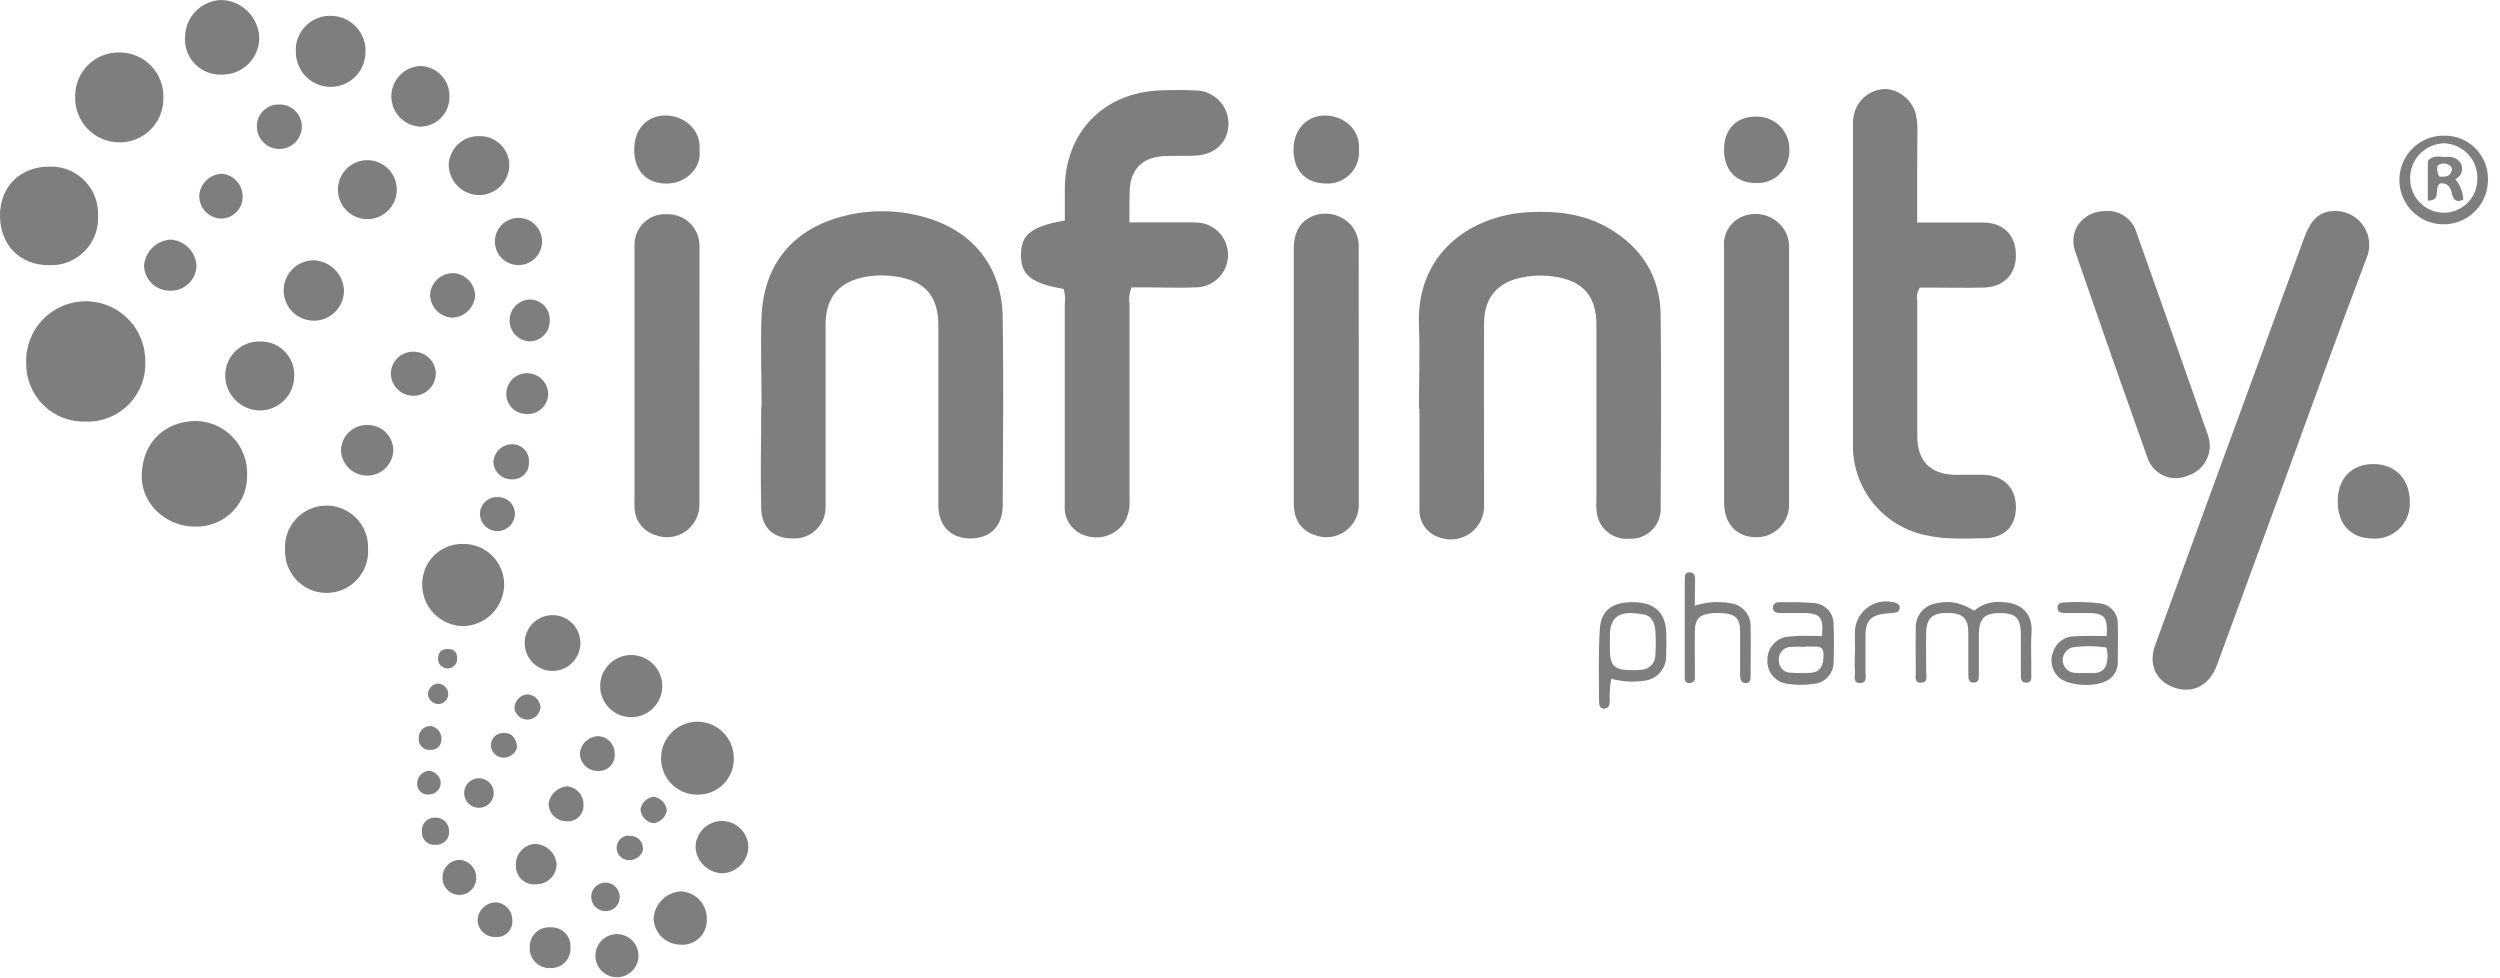 <svg width="207" height="81" viewBox="0 0 207 81" fill="none" xmlns="http://www.w3.org/2000/svg">
<path d="M117.491 33.838C117.491 31.544 117.574 29.25 117.491 26.983C117.225 20.885 121.877 17.848 126.465 17.577C128.812 17.435 131.099 17.678 133.189 18.89C135.939 20.491 137.461 22.895 137.502 26.084C137.566 31.379 137.534 36.678 137.502 41.973C137.526 42.319 137.476 42.667 137.356 42.993C137.236 43.319 137.049 43.615 136.807 43.864C136.565 44.113 136.273 44.307 135.95 44.435C135.628 44.563 135.282 44.621 134.936 44.606C134.592 44.641 134.244 44.603 133.916 44.497C133.587 44.39 133.284 44.216 133.026 43.986C132.767 43.757 132.559 43.476 132.415 43.162C132.27 42.847 132.192 42.507 132.185 42.161C132.153 41.835 132.185 41.505 132.185 41.179C132.185 36.43 132.185 31.677 132.185 26.924C132.185 24.506 131.072 23.253 128.684 22.9C127.822 22.773 126.945 22.793 126.09 22.959C124.036 23.331 122.904 24.62 122.881 26.708C122.858 31.461 122.881 36.215 122.881 40.963C122.881 41.294 122.881 41.62 122.881 41.945C122.876 42.393 122.762 42.833 122.549 43.227C122.336 43.62 122.03 43.956 121.658 44.205C121.286 44.453 120.859 44.607 120.414 44.653C119.969 44.699 119.52 44.636 119.105 44.469C118.619 44.305 118.201 43.984 117.917 43.558C117.633 43.131 117.497 42.622 117.532 42.11C117.532 39.358 117.532 36.605 117.532 33.852L117.491 33.838Z" fill="#7F7D7D"/>
<path d="M63.059 33.742C63.059 31.204 62.958 28.663 63.059 26.13C63.274 21.789 65.713 18.922 69.934 17.871C72.054 17.345 74.273 17.365 76.383 17.931C80.508 19.023 82.96 22.037 83.024 26.272C83.102 31.457 83.056 36.646 83.024 41.831C83.024 43.574 81.984 44.584 80.352 44.584C78.72 44.584 77.698 43.542 77.694 41.831C77.694 36.862 77.694 31.893 77.694 26.924C77.694 24.519 76.58 23.253 74.192 22.895C73.404 22.771 72.601 22.771 71.813 22.895C69.522 23.262 68.362 24.565 68.357 26.887C68.357 31.562 68.357 36.242 68.357 40.922C68.357 41.248 68.357 41.578 68.357 41.904C68.372 42.258 68.314 42.612 68.185 42.942C68.057 43.273 67.862 43.573 67.613 43.825C67.363 44.077 67.064 44.274 66.735 44.404C66.406 44.535 66.053 44.596 65.699 44.584C64.095 44.611 63.068 43.748 63.027 42.097C62.958 39.303 63.027 36.508 63.027 33.714L63.059 33.742Z" fill="#7F7D7D"/>
<path d="M93.52 18.417H98.181C98.579 18.398 98.977 18.408 99.373 18.445C100.04 18.539 100.647 18.881 101.074 19.403C101.501 19.924 101.716 20.588 101.678 21.261C101.639 21.934 101.349 22.568 100.865 23.037C100.382 23.507 99.739 23.777 99.066 23.794C97.654 23.854 96.238 23.794 94.826 23.794H93.69C93.505 24.228 93.448 24.706 93.525 25.171C93.525 30.573 93.525 35.974 93.525 41.376C93.581 42.067 93.412 42.758 93.043 43.345C92.699 43.815 92.217 44.166 91.665 44.351C91.112 44.536 90.516 44.545 89.959 44.377C89.41 44.231 88.93 43.898 88.601 43.434C88.273 42.971 88.118 42.406 88.162 41.84C88.162 36.294 88.162 30.747 88.162 25.198C88.225 24.771 88.192 24.336 88.066 23.923C85.385 23.464 84.528 22.767 84.537 21.101C84.546 19.436 85.353 18.756 88.167 18.256C88.167 17.389 88.167 16.49 88.167 15.595C88.203 10.947 91.375 7.676 96.032 7.488C97.008 7.447 97.984 7.437 98.965 7.488C99.68 7.488 100.366 7.766 100.88 8.263C101.393 8.761 101.693 9.439 101.715 10.154C101.756 11.659 100.693 12.778 99.075 12.879C98.159 12.934 97.242 12.879 96.357 12.925C94.556 13.026 93.575 14.054 93.538 15.829C93.506 16.655 93.52 17.476 93.52 18.417Z" fill="#7F7D7D"/>
<path d="M158.742 18.426C160.699 18.426 162.468 18.426 164.242 18.426C165.924 18.449 166.937 19.514 166.914 21.179C166.914 22.748 165.882 23.767 164.219 23.813C162.807 23.849 161.395 23.813 159.979 23.813H158.966C158.857 23.975 158.782 24.157 158.745 24.348C158.708 24.54 158.71 24.737 158.751 24.928C158.751 28.663 158.751 32.397 158.751 36.132C158.751 38.165 159.846 39.275 161.881 39.316C162.679 39.316 163.476 39.316 164.269 39.316C165.915 39.38 166.923 40.417 166.918 41.996C166.914 43.574 165.97 44.542 164.324 44.565C162.679 44.588 161.07 44.689 159.461 44.313C157.74 43.964 156.194 43.024 155.091 41.655C153.989 40.286 153.4 38.574 153.425 36.816C153.425 28.006 153.425 19.197 153.425 10.388C153.405 9.99 153.459 9.591 153.585 9.213C153.771 8.656 154.133 8.175 154.617 7.844C155.102 7.512 155.681 7.349 156.267 7.378C156.826 7.45 157.35 7.688 157.773 8.062C158.195 8.436 158.496 8.928 158.636 9.475C158.744 10.007 158.785 10.551 158.76 11.094C158.737 13.512 158.742 15.898 158.742 18.426Z" fill="#7F7D7D"/>
<path d="M193.433 17.472C193.893 17.482 194.343 17.605 194.744 17.83C195.145 18.055 195.484 18.376 195.732 18.764C195.98 19.151 196.129 19.594 196.165 20.053C196.201 20.512 196.124 20.973 195.94 21.395C193.47 27.882 191.132 34.421 188.744 40.945C187.012 45.662 185.281 50.381 183.551 55.104C182.901 56.866 181.361 57.55 179.747 56.82C178.436 56.224 177.914 54.934 178.432 53.462C179.807 49.685 181.182 45.923 182.557 42.152C185.307 34.645 188.057 27.141 190.807 19.637C191.398 18.064 192.145 17.449 193.433 17.472Z" fill="#7F7D7D"/>
<path d="M57.912 31.136C57.912 34.655 57.912 38.169 57.912 41.688C57.929 42.135 57.834 42.579 57.637 42.98C57.44 43.38 57.146 43.726 56.783 43.985C56.419 44.244 55.996 44.408 55.554 44.463C55.111 44.518 54.661 44.462 54.245 44.299C53.775 44.152 53.36 43.865 53.055 43.477C52.751 43.088 52.571 42.617 52.54 42.124C52.519 41.799 52.519 41.472 52.54 41.147V21.041C52.54 20.785 52.54 20.532 52.54 20.28C52.536 19.934 52.603 19.591 52.737 19.272C52.871 18.953 53.069 18.665 53.32 18.426C53.57 18.188 53.867 18.003 54.192 17.885C54.517 17.767 54.863 17.716 55.208 17.738C55.562 17.724 55.915 17.783 56.245 17.91C56.576 18.038 56.877 18.231 57.131 18.479C57.384 18.726 57.584 19.023 57.72 19.351C57.855 19.679 57.922 20.031 57.916 20.385C57.93 23.973 57.912 27.561 57.912 31.136Z" fill="#7F7D7D"/>
<path d="M112.509 31.136C112.509 34.65 112.509 38.169 112.509 41.688C112.527 42.135 112.434 42.58 112.237 42.981C112.041 43.383 111.747 43.729 111.382 43.988C111.018 44.247 110.595 44.41 110.151 44.464C109.708 44.517 109.258 44.459 108.842 44.294C108.406 44.161 108.017 43.905 107.722 43.557C107.427 43.209 107.239 42.783 107.179 42.331C107.137 42.081 107.119 41.827 107.124 41.574C107.124 34.581 107.124 27.587 107.124 20.592C107.124 19.147 107.715 18.234 108.829 17.839C109.363 17.66 109.939 17.642 110.484 17.789C111.029 17.936 111.518 18.241 111.89 18.665C112.328 19.204 112.546 19.889 112.5 20.583C112.5 24.125 112.509 27.639 112.509 31.136Z" fill="#7F7D7D"/>
<path d="M142.75 31.053C142.75 27.502 142.75 23.95 142.75 20.399C142.709 19.851 142.852 19.305 143.156 18.847C143.46 18.389 143.907 18.046 144.428 17.871C144.962 17.686 145.539 17.666 146.085 17.811C146.632 17.956 147.122 18.262 147.494 18.688C147.929 19.184 148.158 19.827 148.136 20.486C148.136 27.552 148.136 34.618 148.136 41.688C148.149 42.061 148.086 42.433 147.948 42.78C147.811 43.127 147.604 43.442 147.339 43.705C147.074 43.967 146.757 44.172 146.409 44.306C146.061 44.44 145.689 44.5 145.317 44.483C143.745 44.432 142.755 43.335 142.755 41.601C142.746 38.087 142.75 34.572 142.75 31.053Z" fill="#7F7D7D"/>
<path d="M174.339 17.472C174.888 17.431 175.434 17.575 175.892 17.88C176.35 18.184 176.694 18.634 176.869 19.156C178.867 24.787 180.853 30.421 182.827 36.059C182.941 36.385 182.988 36.731 182.966 37.076C182.944 37.421 182.853 37.758 182.699 38.067C182.545 38.376 182.33 38.651 182.068 38.876C181.806 39.101 181.502 39.271 181.173 39.376C180.856 39.519 180.512 39.593 180.165 39.594C179.818 39.595 179.474 39.523 179.156 39.383C178.838 39.242 178.554 39.036 178.321 38.778C178.088 38.52 177.912 38.215 177.804 37.885C175.787 32.226 173.801 26.556 171.845 20.876C171.204 19.101 172.455 17.486 174.339 17.472Z" fill="#7F7D7D"/>
<path d="M7.105 34.907C6.46 34.93 5.816 34.821 5.214 34.588C4.611 34.354 4.063 34.001 3.601 33.548C3.139 33.096 2.774 32.555 2.528 31.957C2.282 31.359 2.16 30.718 2.169 30.071C2.143 29.411 2.251 28.753 2.484 28.135C2.717 27.517 3.072 26.953 3.528 26.475C3.983 25.997 4.529 25.615 5.134 25.352C5.74 25.09 6.391 24.951 7.051 24.945C7.711 24.939 8.365 25.065 8.975 25.317C9.585 25.568 10.138 25.94 10.602 26.409C11.066 26.878 11.431 27.436 11.676 28.049C11.921 28.663 12.041 29.319 12.028 29.979C12.049 30.632 11.936 31.282 11.696 31.89C11.456 32.497 11.094 33.049 10.633 33.51C10.171 33.972 9.62 34.334 9.013 34.575C8.407 34.815 7.757 34.928 7.105 34.907Z" fill="#7F7D7D"/>
<path d="M20.461 39.316C20.474 39.887 20.371 40.455 20.158 40.984C19.944 41.513 19.625 41.993 19.219 42.395C18.814 42.796 18.33 43.11 17.799 43.318C17.268 43.525 16.7 43.622 16.13 43.602C13.714 43.602 11.656 41.679 11.734 39.307C11.826 36.554 13.664 34.934 16.121 34.856C16.701 34.853 17.277 34.967 17.812 35.191C18.348 35.416 18.833 35.746 19.238 36.162C19.643 36.579 19.96 37.073 20.171 37.615C20.381 38.157 20.48 38.735 20.461 39.316Z" fill="#7F7D7D"/>
<path d="M8.118 17.866C8.146 18.405 8.061 18.944 7.87 19.449C7.678 19.953 7.385 20.412 7.007 20.797C6.629 21.182 6.175 21.484 5.674 21.684C5.174 21.884 4.637 21.978 4.098 21.959C1.605 21.959 0.042 20.271 0.001 17.922C-0.04 15.678 1.454 13.792 4.126 13.792C4.66 13.779 5.192 13.876 5.687 14.077C6.183 14.278 6.631 14.579 7.006 14.961C7.38 15.344 7.672 15.799 7.863 16.298C8.055 16.798 8.141 17.332 8.118 17.866Z" fill="#7F7D7D"/>
<path d="M13.526 8.089C13.538 8.578 13.45 9.064 13.268 9.518C13.086 9.973 12.814 10.385 12.468 10.731C12.122 11.076 11.71 11.348 11.256 11.53C10.802 11.711 10.316 11.799 9.828 11.787C9.339 11.779 8.857 11.673 8.41 11.476C7.962 11.278 7.559 10.993 7.223 10.638C6.888 10.282 6.627 9.863 6.455 9.405C6.284 8.946 6.205 8.459 6.225 7.97C6.22 7.488 6.312 7.011 6.495 6.566C6.678 6.121 6.949 5.717 7.291 5.379C7.633 5.041 8.039 4.775 8.486 4.597C8.933 4.42 9.411 4.334 9.892 4.345C10.379 4.343 10.861 4.439 11.31 4.628C11.759 4.817 12.165 5.094 12.504 5.443C12.844 5.793 13.109 6.207 13.284 6.662C13.46 7.116 13.542 7.602 13.526 8.089Z" fill="#7F7D7D"/>
<path d="M23.601 45.533C23.57 45.068 23.635 44.6 23.79 44.16C23.946 43.721 24.189 43.317 24.505 42.974C24.821 42.63 25.203 42.355 25.629 42.164C26.054 41.974 26.514 41.871 26.98 41.864C27.447 41.856 27.909 41.944 28.341 42.121C28.772 42.298 29.163 42.561 29.49 42.894C29.817 43.227 30.073 43.622 30.242 44.057C30.412 44.492 30.491 44.957 30.476 45.423C30.506 45.889 30.442 46.356 30.286 46.796C30.131 47.236 29.887 47.64 29.571 47.983C29.255 48.326 28.873 48.601 28.448 48.792C28.022 48.983 27.562 49.085 27.096 49.093C26.63 49.1 26.167 49.013 25.735 48.836C25.304 48.659 24.913 48.396 24.586 48.063C24.259 47.73 24.003 47.334 23.834 46.899C23.665 46.465 23.585 46 23.601 45.533Z" fill="#7F7D7D"/>
<path d="M38.364 45.038C38.807 45.035 39.247 45.12 39.657 45.288C40.068 45.456 40.441 45.703 40.756 46.016C41.07 46.329 41.32 46.702 41.49 47.112C41.66 47.522 41.747 47.962 41.746 48.406C41.736 49.303 41.38 50.161 40.752 50.802C40.124 51.442 39.273 51.815 38.377 51.842C37.924 51.84 37.476 51.749 37.058 51.573C36.641 51.397 36.262 51.139 35.944 50.816C35.626 50.493 35.376 50.11 35.206 49.689C35.037 49.268 34.953 48.818 34.958 48.364C34.956 47.92 35.044 47.48 35.215 47.07C35.386 46.66 35.639 46.288 35.956 45.978C36.274 45.668 36.651 45.425 37.065 45.263C37.478 45.101 37.92 45.025 38.364 45.038Z" fill="#7F7D7D"/>
<path d="M18.307 6.176C17.899 6.188 17.494 6.114 17.117 5.959C16.74 5.804 16.4 5.572 16.119 5.277C15.837 4.982 15.621 4.63 15.484 4.246C15.347 3.862 15.292 3.453 15.323 3.047C15.336 2.243 15.66 1.477 16.227 0.908C16.794 0.34 17.559 0.014 18.362 0C19.183 0.032 19.962 0.377 20.539 0.963C21.116 1.549 21.449 2.334 21.469 3.157C21.465 3.564 21.379 3.967 21.216 4.341C21.054 4.715 20.818 5.052 20.524 5.333C20.229 5.615 19.881 5.834 19.5 5.979C19.12 6.123 18.714 6.19 18.307 6.176Z" fill="#7F7D7D"/>
<path d="M54.736 62.794C54.733 62.398 54.807 62.006 54.956 61.639C55.105 61.272 55.324 60.938 55.601 60.656C55.879 60.374 56.209 60.149 56.573 59.995C56.938 59.841 57.328 59.76 57.724 59.757C58.119 59.754 58.511 59.829 58.878 59.977C59.245 60.126 59.578 60.346 59.86 60.623C60.142 60.901 60.366 61.232 60.52 61.596C60.674 61.961 60.755 62.352 60.758 62.748C60.771 63.147 60.703 63.544 60.559 63.915C60.414 64.287 60.196 64.625 59.917 64.91C59.638 65.195 59.304 65.42 58.936 65.572C58.568 65.724 58.173 65.8 57.774 65.795C57.377 65.802 56.982 65.73 56.612 65.582C56.243 65.434 55.907 65.214 55.624 64.935C55.341 64.655 55.116 64.322 54.964 63.954C54.811 63.587 54.734 63.192 54.736 62.794Z" fill="#7F7D7D"/>
<path d="M199.534 41.583C199.55 41.991 199.481 42.398 199.329 42.777C199.178 43.156 198.948 43.499 198.655 43.783C198.362 44.067 198.013 44.286 197.629 44.426C197.246 44.565 196.838 44.622 196.431 44.593C194.639 44.565 193.552 43.395 193.562 41.505C193.571 39.614 194.707 38.403 196.554 38.426C198.402 38.449 199.543 39.729 199.534 41.583Z" fill="#7F7D7D"/>
<path d="M24.485 4.093C24.493 3.712 24.578 3.337 24.733 2.989C24.889 2.641 25.113 2.329 25.392 2.069C25.67 1.81 25.998 1.609 26.356 1.479C26.713 1.349 27.094 1.292 27.474 1.312C27.862 1.325 28.244 1.416 28.597 1.58C28.95 1.744 29.265 1.977 29.526 2.267C29.786 2.556 29.985 2.895 30.111 3.263C30.238 3.631 30.288 4.021 30.26 4.409C30.247 4.792 30.157 5.169 29.997 5.517C29.837 5.866 29.608 6.178 29.326 6.437C29.043 6.696 28.712 6.896 28.351 7.026C27.991 7.155 27.608 7.211 27.226 7.191C26.843 7.17 26.468 7.074 26.123 6.907C25.779 6.74 25.471 6.505 25.217 6.218C24.964 5.93 24.77 5.595 24.648 5.232C24.525 4.868 24.476 4.484 24.504 4.102L24.485 4.093Z" fill="#7F7D7D"/>
<path d="M24.361 31.053C24.371 31.434 24.304 31.812 24.165 32.167C24.026 32.522 23.819 32.845 23.554 33.119C23.289 33.392 22.972 33.61 22.622 33.759C22.272 33.909 21.896 33.987 21.515 33.989C20.766 33.978 20.05 33.678 19.517 33.151C18.983 32.625 18.673 31.913 18.651 31.163C18.639 30.782 18.706 30.404 18.845 30.05C18.985 29.696 19.195 29.374 19.463 29.104C19.731 28.834 20.052 28.621 20.404 28.479C20.757 28.337 21.135 28.268 21.515 28.277C21.886 28.264 22.256 28.326 22.603 28.46C22.949 28.594 23.265 28.797 23.531 29.056C23.797 29.316 24.007 29.627 24.15 29.97C24.293 30.313 24.365 30.681 24.361 31.053Z" fill="#7F7D7D"/>
<path d="M112.527 12.466C112.546 12.837 112.486 13.207 112.35 13.553C112.214 13.898 112.006 14.211 111.739 14.469C111.472 14.727 111.154 14.925 110.804 15.05C110.455 15.174 110.083 15.223 109.713 15.191C108.095 15.159 107.096 14.086 107.101 12.393C107.105 10.7 108.242 9.497 109.851 9.566C111.093 9.621 112.66 10.534 112.527 12.466Z" fill="#7F7D7D"/>
<path d="M57.916 12.48C58.104 13.911 56.775 15.201 55.203 15.201C53.53 15.201 52.508 14.141 52.513 12.379C52.517 10.617 53.654 9.488 55.263 9.566C56.661 9.64 58.1 10.741 57.916 12.48Z" fill="#7F7D7D"/>
<path d="M142.75 12.324C142.773 10.636 143.827 9.608 145.5 9.654C145.863 9.656 146.222 9.733 146.555 9.878C146.888 10.024 147.188 10.236 147.437 10.501C147.685 10.766 147.877 11.079 148.002 11.421C148.126 11.762 148.179 12.126 148.159 12.489C148.162 12.853 148.09 13.214 147.948 13.549C147.806 13.884 147.596 14.186 147.332 14.436C147.068 14.686 146.755 14.879 146.413 15.003C146.071 15.126 145.707 15.178 145.344 15.155C143.704 15.127 142.727 14.054 142.75 12.324Z" fill="#7F7D7D"/>
<path d="M163.467 50.562C163.774 50.3 164.131 50.102 164.516 49.98C164.901 49.858 165.306 49.814 165.708 49.851C167.285 49.878 168.33 50.713 168.211 52.42C168.133 53.54 168.211 54.668 168.188 55.792C168.188 56.1 168.27 56.513 167.785 56.527C167.299 56.54 167.326 56.146 167.326 55.82C167.326 54.733 167.326 53.645 167.326 52.558C167.326 51.181 166.918 50.764 165.621 50.759C164.324 50.755 163.857 51.181 163.847 52.595C163.847 53.687 163.847 54.774 163.847 55.861C163.847 56.146 163.87 56.49 163.467 56.522C163.009 56.559 162.977 56.196 162.977 55.857C162.977 54.696 162.977 53.535 162.977 52.374C162.977 51.214 162.518 50.769 161.322 50.75C160.034 50.723 159.525 51.154 159.489 52.347C159.466 53.434 159.489 54.522 159.489 55.609C159.489 55.962 159.667 56.527 159.03 56.527C158.485 56.527 158.632 56.017 158.627 55.687C158.627 54.453 158.6 53.219 158.627 51.984C158.612 51.489 158.781 51.006 159.102 50.63C159.423 50.253 159.873 50.01 160.364 49.947C161.469 49.718 162.262 49.865 163.467 50.562Z" fill="#7F7D7D"/>
<path d="M49.694 56.788C49.699 56.105 49.975 55.453 50.462 54.974C50.702 54.737 50.987 54.55 51.3 54.423C51.613 54.296 51.948 54.232 52.286 54.235C52.623 54.237 52.957 54.307 53.268 54.438C53.579 54.57 53.861 54.762 54.098 55.003C54.335 55.244 54.522 55.529 54.649 55.843C54.775 56.156 54.839 56.491 54.836 56.829C54.831 57.512 54.555 58.164 54.069 58.643C53.583 59.122 52.926 59.388 52.245 59.383C51.562 59.377 50.911 59.101 50.432 58.614C49.954 58.128 49.688 57.471 49.694 56.788Z" fill="#7F7D7D"/>
<path d="M28.482 24.088C28.475 24.582 28.321 25.063 28.041 25.47C27.761 25.877 27.367 26.192 26.908 26.374C26.45 26.557 25.947 26.6 25.464 26.497C24.982 26.394 24.54 26.15 24.195 25.797C23.851 25.443 23.619 24.994 23.529 24.509C23.438 24.023 23.494 23.521 23.688 23.067C23.882 22.613 24.207 22.226 24.62 21.956C25.034 21.686 25.518 21.545 26.012 21.551C26.666 21.586 27.284 21.867 27.741 22.337C28.199 22.807 28.463 23.432 28.482 24.088Z" fill="#7F7D7D"/>
<path d="M32.855 15.701C32.855 16.028 32.79 16.352 32.663 16.653C32.536 16.954 32.349 17.227 32.115 17.454C31.881 17.682 31.603 17.861 31.299 17.979C30.994 18.097 30.669 18.153 30.343 18.143C30.016 18.134 29.695 18.058 29.398 17.922C29.102 17.785 28.835 17.59 28.615 17.349C28.395 17.107 28.225 16.824 28.117 16.516C28.008 16.207 27.962 15.88 27.982 15.554C28.021 14.921 28.305 14.328 28.773 13.901C29.241 13.473 29.856 13.245 30.489 13.264C31.123 13.283 31.724 13.548 32.165 14.003C32.606 14.458 32.854 15.067 32.855 15.701Z" fill="#7F7D7D"/>
<path d="M39.702 11.273C40.026 11.266 40.349 11.325 40.65 11.445C40.951 11.566 41.225 11.746 41.456 11.974C41.686 12.203 41.868 12.476 41.992 12.776C42.115 13.076 42.176 13.399 42.172 13.723C42.151 14.379 41.874 15.001 41.4 15.454C40.926 15.908 40.294 16.158 39.638 16.151C38.984 16.138 38.36 15.872 37.897 15.409C37.434 14.947 37.168 14.323 37.154 13.668C37.162 13.343 37.235 13.022 37.368 12.725C37.501 12.428 37.691 12.161 37.928 11.938C38.165 11.715 38.444 11.542 38.748 11.428C39.053 11.313 39.377 11.261 39.702 11.273Z" fill="#7F7D7D"/>
<path d="M37.213 8.029C37.218 8.674 36.968 9.295 36.517 9.756C36.066 10.217 35.451 10.48 34.807 10.489C34.16 10.461 33.549 10.184 33.101 9.716C32.653 9.248 32.403 8.625 32.403 7.977C32.403 7.328 32.653 6.705 33.101 6.237C33.549 5.769 34.16 5.492 34.807 5.465C35.134 5.472 35.456 5.545 35.755 5.679C36.054 5.812 36.323 6.004 36.547 6.242C36.771 6.481 36.945 6.762 37.059 7.069C37.174 7.376 37.226 7.702 37.213 8.029Z" fill="#7F7D7D"/>
<path d="M133.409 56.196C133.298 56.801 133.258 57.417 133.29 58.032C133.263 58.325 133.249 58.651 132.859 58.674C132.47 58.697 132.401 58.385 132.401 58.082C132.401 56.054 132.328 54.017 132.474 51.998C132.584 50.415 133.689 49.754 135.55 49.874C137.053 49.965 137.883 50.791 137.956 52.273C137.988 52.962 137.983 53.65 137.956 54.338C137.961 54.834 137.783 55.313 137.457 55.686C137.13 56.058 136.678 56.297 136.187 56.357C135.26 56.504 134.313 56.449 133.409 56.196ZM133.299 53.264C133.299 53.411 133.299 53.553 133.299 53.7C133.299 55.15 133.643 55.476 135.096 55.49C135.348 55.494 135.601 55.485 135.852 55.462C136.016 55.461 136.177 55.427 136.327 55.362C136.478 55.298 136.613 55.204 136.726 55.086C136.84 54.968 136.928 54.828 136.987 54.675C137.045 54.522 137.072 54.359 137.067 54.196C137.108 53.548 137.108 52.898 137.067 52.25C137.016 51.613 136.783 50.98 136.081 50.874C134.34 50.562 133.221 50.814 133.299 52.856C133.304 52.975 133.295 53.122 133.299 53.264Z" fill="#7F7D7D"/>
<path d="M150.854 52.659C151.014 51.167 150.73 50.8 149.479 50.759C148.791 50.759 148.104 50.759 147.411 50.759C147.104 50.759 146.788 50.676 146.797 50.3C146.806 49.924 147.132 49.841 147.439 49.864C148.356 49.864 149.272 49.841 150.152 49.933C150.381 49.941 150.606 49.994 150.815 50.09C151.023 50.185 151.21 50.321 151.365 50.49C151.521 50.658 151.641 50.856 151.719 51.072C151.797 51.288 151.832 51.517 151.821 51.745C151.862 52.76 151.867 53.778 151.821 54.792C151.832 55.257 151.663 55.707 151.35 56.05C151.036 56.392 150.602 56.599 150.139 56.627C149.456 56.731 148.763 56.731 148.081 56.627C147.586 56.592 147.125 56.362 146.799 55.987C146.473 55.612 146.31 55.123 146.344 54.627C146.338 54.13 146.527 53.652 146.87 53.292C147.212 52.933 147.681 52.722 148.177 52.705C149.057 52.608 149.928 52.659 150.854 52.659ZM149.479 53.53V53.562C149.083 53.537 148.687 53.537 148.291 53.562C148.146 53.563 148.002 53.595 147.869 53.656C147.737 53.717 147.619 53.805 147.524 53.916C147.429 54.026 147.358 54.156 147.318 54.296C147.277 54.436 147.267 54.584 147.288 54.728C147.29 54.864 147.321 54.999 147.378 55.123C147.434 55.248 147.516 55.359 147.617 55.451C147.719 55.542 147.838 55.612 147.967 55.656C148.096 55.7 148.233 55.716 148.369 55.705C148.908 55.744 149.449 55.744 149.987 55.705C150.73 55.627 151.005 55.104 150.987 54.196C150.987 53.356 150.377 53.576 149.909 53.535C149.758 53.517 149.616 53.53 149.469 53.53H149.479Z" fill="#7F7D7D"/>
<path d="M174.435 52.659C174.518 51.067 174.265 50.782 172.895 50.755C172.244 50.755 171.593 50.755 170.943 50.755C170.64 50.755 170.333 50.677 170.37 50.268C170.402 49.938 170.681 49.887 170.938 49.883C171.913 49.812 172.892 49.839 173.862 49.961C174.283 50.004 174.672 50.206 174.949 50.527C175.226 50.848 175.37 51.262 175.352 51.686C175.393 52.737 175.352 53.792 175.352 54.843C175.354 55.079 175.308 55.313 175.214 55.531C175.121 55.748 174.984 55.943 174.811 56.104C173.917 56.981 171.185 56.898 170.36 55.976C170.114 55.705 169.95 55.369 169.889 55.008C169.827 54.647 169.87 54.276 170.012 53.939C170.135 53.572 170.37 53.253 170.685 53.028C170.999 52.803 171.376 52.684 171.763 52.686C172.638 52.627 173.5 52.659 174.435 52.659ZM174.408 53.613C173.573 53.486 172.725 53.471 171.887 53.567C171.714 53.566 171.544 53.606 171.39 53.683C171.236 53.761 171.103 53.874 171.001 54.013C170.899 54.153 170.832 54.315 170.805 54.485C170.778 54.656 170.792 54.83 170.846 54.994C171.199 55.875 171.992 55.724 172.68 55.724C173.367 55.724 174.119 55.87 174.412 55.003C174.538 54.55 174.536 54.07 174.408 53.618V53.613Z" fill="#7F7D7D"/>
<path d="M48.058 53.242C48.058 53.854 47.814 54.442 47.382 54.875C46.949 55.308 46.362 55.552 45.75 55.552C45.138 55.552 44.551 55.308 44.118 54.875C43.685 54.442 43.442 53.854 43.442 53.242C43.442 52.629 43.685 52.041 44.118 51.608C44.551 51.175 45.138 50.931 45.75 50.931C46.362 50.931 46.949 51.175 47.382 51.608C47.814 52.041 48.058 52.629 48.058 53.242Z" fill="#7F7D7D"/>
<path d="M140.33 50.153C141.273 49.844 142.277 49.771 143.254 49.942C143.73 49.992 144.168 50.219 144.483 50.58C144.797 50.94 144.964 51.405 144.95 51.883C144.987 53.223 144.95 54.563 144.95 55.907C144.95 56.191 144.973 56.549 144.57 56.559C144.166 56.568 144.079 56.219 144.079 55.87C144.079 54.673 144.079 53.48 144.079 52.282C144.079 51.222 143.708 50.851 142.663 50.773C142.301 50.744 141.937 50.751 141.577 50.796C140.729 50.901 140.362 51.282 140.339 52.149C140.312 53.269 140.339 54.393 140.339 55.517C140.339 55.733 140.339 55.953 140.339 56.169C140.339 56.384 140.142 56.545 139.908 56.563C139.854 56.571 139.799 56.566 139.747 56.55C139.695 56.533 139.648 56.505 139.608 56.468C139.568 56.43 139.538 56.384 139.518 56.333C139.499 56.282 139.491 56.228 139.496 56.173C139.496 55.994 139.496 55.811 139.496 55.632V48.346C139.491 48.274 139.491 48.202 139.496 48.13C139.533 47.832 139.404 47.391 139.895 47.387C140.385 47.382 140.353 47.846 140.353 48.19C140.339 48.8 140.33 49.415 140.33 50.153Z" fill="#7F7D7D"/>
<path d="M58.521 76.058C58.542 76.347 58.5 76.638 58.399 76.909C58.297 77.18 58.139 77.427 57.934 77.632C57.73 77.837 57.483 77.995 57.212 78.097C56.941 78.198 56.651 78.24 56.363 78.219C55.78 78.221 55.219 77.995 54.8 77.59C54.381 77.185 54.136 76.632 54.117 76.049C54.156 75.469 54.404 74.922 54.814 74.51C55.224 74.097 55.769 73.847 56.349 73.806C56.933 73.824 57.487 74.069 57.893 74.49C58.298 74.911 58.524 75.474 58.521 76.058Z" fill="#7F7D7D"/>
<path d="M206.001 14.829C206.015 15.562 205.81 16.282 205.412 16.897C205.014 17.512 204.441 17.994 203.767 18.28C203.093 18.567 202.349 18.644 201.63 18.503C200.912 18.363 200.252 18.01 199.735 17.49C199.219 16.971 198.87 16.308 198.733 15.588C198.596 14.868 198.677 14.124 198.967 13.45C199.256 12.777 199.74 12.206 200.357 11.811C200.973 11.415 201.694 11.214 202.426 11.232C202.897 11.229 203.365 11.321 203.801 11.501C204.237 11.681 204.633 11.946 204.966 12.281C205.298 12.616 205.561 13.014 205.739 13.451C205.917 13.888 206.006 14.357 206.001 14.829ZM202.389 11.865C201.638 11.875 200.921 12.179 200.392 12.713C199.863 13.247 199.565 13.967 199.561 14.719C199.55 15.09 199.613 15.46 199.745 15.807C199.878 16.154 200.078 16.471 200.333 16.74C200.589 17.009 200.896 17.225 201.235 17.375C201.574 17.525 201.94 17.606 202.311 17.614C202.683 17.619 203.053 17.549 203.397 17.408C203.742 17.268 204.055 17.059 204.317 16.795C204.58 16.531 204.786 16.217 204.925 15.871C205.064 15.526 205.132 15.156 205.125 14.783C205.144 14.034 204.867 13.308 204.355 12.762C203.843 12.216 203.137 11.894 202.389 11.865Z" fill="#7F7D7D"/>
<path d="M61.964 70.167C61.937 70.733 61.698 71.269 61.295 71.666C60.891 72.063 60.352 72.293 59.786 72.31C59.221 72.287 58.683 72.056 58.278 71.66C57.873 71.265 57.628 70.733 57.591 70.167C57.591 69.88 57.648 69.595 57.757 69.33C57.867 69.064 58.028 68.823 58.231 68.62C58.434 68.417 58.675 68.255 58.941 68.145C59.206 68.035 59.49 67.979 59.777 67.979C60.064 67.979 60.349 68.035 60.614 68.145C60.879 68.255 61.12 68.417 61.323 68.62C61.526 68.823 61.687 69.064 61.797 69.33C61.907 69.595 61.964 69.88 61.964 70.167Z" fill="#7F7D7D"/>
<path d="M14.067 24.07C13.504 24.073 12.962 23.853 12.561 23.457C12.16 23.062 11.932 22.523 11.927 21.959C11.981 21.4 12.233 20.878 12.639 20.489C13.044 20.1 13.575 19.87 14.136 19.839C14.699 19.877 15.227 20.121 15.622 20.525C16.016 20.929 16.247 21.464 16.272 22.028C16.261 22.307 16.196 22.581 16.079 22.835C15.963 23.088 15.797 23.317 15.592 23.506C15.388 23.696 15.148 23.843 14.886 23.94C14.624 24.037 14.346 24.081 14.067 24.07Z" fill="#7F7D7D"/>
<path d="M30.448 35.191C30.73 35.19 31.008 35.244 31.268 35.352C31.528 35.46 31.764 35.619 31.961 35.819C32.159 36.02 32.314 36.258 32.418 36.52C32.522 36.782 32.572 37.062 32.566 37.343C32.531 37.902 32.282 38.426 31.871 38.806C31.46 39.185 30.918 39.391 30.358 39.38C29.799 39.368 29.266 39.141 28.87 38.745C28.474 38.35 28.246 37.816 28.234 37.256C28.244 36.975 28.309 36.698 28.425 36.442C28.542 36.186 28.707 35.956 28.913 35.764C29.119 35.572 29.36 35.423 29.624 35.324C29.887 35.226 30.167 35.181 30.448 35.191Z" fill="#7F7D7D"/>
<path d="M40.976 20.041C40.97 19.785 41.015 19.529 41.107 19.29C41.2 19.05 41.339 18.831 41.516 18.646C41.693 18.46 41.905 18.311 42.139 18.207C42.374 18.103 42.627 18.047 42.883 18.041C43.139 18.035 43.394 18.079 43.634 18.172C43.873 18.265 44.091 18.404 44.277 18.581C44.463 18.758 44.611 18.97 44.715 19.205C44.819 19.44 44.875 19.693 44.881 19.95C44.887 20.206 44.843 20.462 44.75 20.701C44.658 20.94 44.519 21.159 44.342 21.345C44.165 21.531 43.953 21.68 43.718 21.784C43.484 21.887 43.231 21.944 42.975 21.95C42.718 21.956 42.463 21.911 42.224 21.819C41.985 21.726 41.766 21.587 41.581 21.41C41.395 21.233 41.246 21.021 41.142 20.786C41.039 20.551 40.982 20.298 40.976 20.041Z" fill="#7F7D7D"/>
<path d="M39.344 24.469C39.311 24.956 39.097 25.414 38.746 25.753C38.395 26.092 37.93 26.288 37.442 26.304C36.951 26.28 36.487 26.068 36.146 25.712C35.805 25.356 35.613 24.884 35.609 24.391C35.642 23.901 35.862 23.443 36.225 23.113C36.587 22.782 37.062 22.604 37.553 22.615C38.027 22.649 38.472 22.857 38.803 23.199C39.134 23.541 39.327 23.993 39.344 24.469Z" fill="#7F7D7D"/>
<path d="M23.106 8.653C23.58 8.639 24.041 8.81 24.392 9.129C24.744 9.448 24.958 9.891 24.989 10.365C25.004 10.617 24.968 10.869 24.882 11.106C24.797 11.343 24.664 11.561 24.492 11.745C24.32 11.93 24.112 12.077 23.881 12.179C23.651 12.28 23.402 12.334 23.15 12.336C22.898 12.339 22.648 12.29 22.416 12.193C22.183 12.096 21.973 11.953 21.797 11.772C21.621 11.591 21.484 11.376 21.394 11.14C21.304 10.905 21.262 10.654 21.272 10.402C21.277 10.166 21.328 9.934 21.423 9.718C21.518 9.502 21.655 9.308 21.825 9.145C21.996 8.983 22.197 8.855 22.416 8.771C22.636 8.687 22.87 8.647 23.106 8.653Z" fill="#7F7D7D"/>
<path d="M20.09 16.26C20.096 16.503 20.053 16.745 19.963 16.97C19.873 17.196 19.738 17.401 19.567 17.572C19.395 17.744 19.191 17.879 18.965 17.969C18.74 18.059 18.499 18.102 18.256 18.096C17.786 18.068 17.343 17.864 17.017 17.523C16.691 17.183 16.505 16.732 16.496 16.26C16.511 15.768 16.714 15.3 17.062 14.952C17.411 14.604 17.879 14.402 18.371 14.388C18.84 14.428 19.277 14.642 19.595 14.989C19.914 15.335 20.09 15.789 20.09 16.26Z" fill="#7F7D7D"/>
<path d="M34.307 29.126C34.78 29.14 35.229 29.336 35.56 29.674C35.892 30.012 36.08 30.465 36.086 30.938C36.078 31.432 35.874 31.903 35.52 32.246C35.165 32.59 34.689 32.779 34.195 32.771C33.702 32.763 33.231 32.559 32.888 32.204C32.545 31.849 32.356 31.372 32.364 30.878C32.375 30.635 32.433 30.396 32.537 30.175C32.641 29.955 32.788 29.757 32.969 29.594C33.15 29.431 33.361 29.305 33.591 29.225C33.821 29.145 34.064 29.111 34.307 29.126Z" fill="#7F7D7D"/>
<path d="M52.865 79.096C52.87 79.33 52.828 79.563 52.743 79.782C52.657 80 52.53 80.199 52.368 80.368C52.205 80.537 52.011 80.672 51.797 80.766C51.582 80.86 51.351 80.911 51.117 80.915C50.883 80.92 50.65 80.878 50.432 80.793C50.214 80.707 50.015 80.579 49.846 80.417C49.677 80.254 49.542 80.06 49.449 79.845C49.355 79.63 49.304 79.399 49.3 79.165C49.295 78.93 49.337 78.697 49.422 78.479C49.508 78.261 49.635 78.062 49.797 77.893C49.96 77.724 50.154 77.588 50.368 77.495C50.583 77.401 50.814 77.35 51.048 77.346C51.282 77.341 51.515 77.383 51.733 77.468C51.951 77.554 52.15 77.681 52.319 77.844C52.488 78.007 52.623 78.201 52.717 78.415C52.81 78.63 52.861 78.862 52.865 79.096Z" fill="#7F7D7D"/>
<path d="M45.395 32.636C45.387 32.871 45.331 33.102 45.23 33.314C45.129 33.526 44.985 33.715 44.807 33.869C44.629 34.023 44.421 34.137 44.196 34.206C43.972 34.275 43.735 34.297 43.502 34.269C43.286 34.261 43.075 34.211 42.879 34.121C42.683 34.032 42.507 33.904 42.36 33.746C42.214 33.588 42.1 33.402 42.025 33.2C41.95 32.998 41.916 32.782 41.925 32.567C41.93 32.342 41.98 32.12 42.071 31.915C42.163 31.709 42.294 31.523 42.457 31.369C42.62 31.214 42.812 31.093 43.022 31.013C43.232 30.933 43.456 30.895 43.68 30.901C44.135 30.912 44.568 31.099 44.887 31.422C45.207 31.746 45.389 32.181 45.395 32.636Z" fill="#7F7D7D"/>
<path d="M45.514 26.547C45.519 26.773 45.479 26.997 45.396 27.207C45.313 27.417 45.188 27.608 45.029 27.768C44.87 27.928 44.681 28.055 44.472 28.14C44.263 28.225 44.039 28.267 43.813 28.263C43.37 28.234 42.954 28.036 42.652 27.708C42.35 27.381 42.186 26.95 42.193 26.505C42.2 26.06 42.378 25.634 42.69 25.317C43.002 24.999 43.424 24.814 43.868 24.799C44.093 24.799 44.315 24.846 44.521 24.935C44.728 25.024 44.913 25.154 45.068 25.318C45.221 25.482 45.341 25.675 45.417 25.887C45.494 26.098 45.527 26.323 45.514 26.547Z" fill="#7F7D7D"/>
<path d="M45.573 76.783C45.798 76.768 46.024 76.801 46.235 76.882C46.446 76.962 46.637 77.087 46.794 77.249C46.952 77.41 47.073 77.604 47.149 77.817C47.224 78.029 47.253 78.256 47.233 78.481C47.244 78.706 47.208 78.931 47.126 79.141C47.045 79.351 46.92 79.541 46.76 79.699C46.6 79.857 46.408 79.98 46.197 80.058C45.986 80.137 45.761 80.17 45.537 80.156C45.312 80.163 45.088 80.124 44.879 80.04C44.671 79.956 44.482 79.829 44.324 79.668C44.167 79.507 44.045 79.316 43.965 79.105C43.886 78.894 43.852 78.669 43.864 78.444C43.853 78.219 43.891 77.994 43.974 77.785C44.057 77.575 44.183 77.385 44.345 77.228C44.507 77.071 44.7 76.951 44.911 76.874C45.123 76.797 45.349 76.766 45.573 76.783Z" fill="#7F7D7D"/>
<path d="M46.087 71.548C46.087 71.985 45.916 72.404 45.611 72.716C45.306 73.029 44.891 73.209 44.455 73.218C44.231 73.25 44.002 73.231 43.786 73.164C43.57 73.096 43.371 72.982 43.205 72.828C43.038 72.674 42.907 72.486 42.822 72.275C42.738 72.065 42.7 71.839 42.713 71.612C42.7 71.176 42.857 70.751 43.15 70.428C43.443 70.105 43.85 69.908 44.285 69.878C44.739 69.884 45.174 70.058 45.507 70.367C45.839 70.675 46.046 71.096 46.087 71.548Z" fill="#7F7D7D"/>
<path d="M153.599 53.921C153.599 53.306 153.562 52.691 153.599 52.085C153.644 51.708 153.77 51.345 153.97 51.022C154.17 50.699 154.439 50.424 154.756 50.216C155.074 50.008 155.434 49.873 155.809 49.819C156.185 49.766 156.568 49.795 156.931 49.906C157.11 49.97 157.266 50.039 157.289 50.259C157.3 50.313 157.3 50.369 157.287 50.422C157.275 50.476 157.251 50.526 157.218 50.57C157.184 50.614 157.142 50.649 157.093 50.675C157.044 50.7 156.991 50.715 156.936 50.718C156.652 50.769 156.363 50.773 156.074 50.805C154.914 50.943 154.484 51.402 154.461 52.562C154.461 53.576 154.461 54.59 154.461 55.604C154.461 55.971 154.63 56.522 154.048 56.554C153.338 56.577 153.627 55.935 153.59 55.563C153.539 55.026 153.59 54.48 153.59 53.934L153.599 53.921Z" fill="#7F7D7D"/>
<path d="M42.631 42.606C42.61 42.976 42.449 43.324 42.18 43.578C41.911 43.833 41.555 43.974 41.185 43.974C40.815 43.974 40.459 43.833 40.19 43.578C39.921 43.324 39.76 42.976 39.739 42.606C39.732 42.409 39.767 42.213 39.842 42.03C39.916 41.848 40.028 41.683 40.171 41.547C40.313 41.41 40.482 41.305 40.668 41.239C40.853 41.172 41.05 41.146 41.247 41.161C41.434 41.159 41.62 41.196 41.792 41.269C41.965 41.342 42.12 41.449 42.25 41.585C42.38 41.72 42.48 41.88 42.546 42.056C42.611 42.232 42.64 42.419 42.631 42.606Z" fill="#7F7D7D"/>
<path d="M42.342 39.688C41.959 39.687 41.591 39.539 41.314 39.274C41.036 39.01 40.871 38.649 40.852 38.266C40.871 37.864 41.045 37.484 41.338 37.208C41.63 36.932 42.018 36.779 42.42 36.783C42.612 36.783 42.802 36.822 42.978 36.899C43.153 36.976 43.311 37.089 43.441 37.231C43.57 37.373 43.669 37.54 43.73 37.722C43.791 37.904 43.813 38.097 43.795 38.288C43.804 38.479 43.773 38.67 43.702 38.848C43.632 39.026 43.524 39.186 43.386 39.319C43.248 39.451 43.084 39.553 42.904 39.616C42.724 39.68 42.532 39.705 42.342 39.688Z" fill="#7F7D7D"/>
<path d="M42.42 76.205C42.434 76.395 42.406 76.585 42.338 76.763C42.27 76.94 42.164 77.1 42.027 77.232C41.89 77.364 41.725 77.463 41.545 77.523C41.365 77.584 41.174 77.604 40.985 77.582C40.797 77.584 40.609 77.549 40.434 77.478C40.259 77.407 40.1 77.302 39.966 77.168C39.832 77.035 39.725 76.876 39.654 76.702C39.581 76.527 39.545 76.339 39.546 76.15C39.572 75.769 39.738 75.41 40.012 75.144C40.287 74.878 40.65 74.723 41.031 74.71C41.411 74.73 41.769 74.897 42.028 75.176C42.287 75.455 42.428 75.824 42.42 76.205Z" fill="#7F7D7D"/>
<path d="M49.474 63.836C49.093 63.832 48.729 63.682 48.456 63.416C48.184 63.15 48.025 62.789 48.012 62.409C48.039 62.028 48.204 61.67 48.475 61.403C48.747 61.135 49.107 60.975 49.488 60.954C49.677 60.957 49.864 60.998 50.037 61.074C50.211 61.149 50.368 61.259 50.499 61.396C50.63 61.533 50.732 61.695 50.8 61.872C50.868 62.049 50.9 62.237 50.895 62.427C50.908 62.617 50.88 62.807 50.813 62.984C50.746 63.162 50.642 63.323 50.507 63.457C50.372 63.591 50.21 63.694 50.032 63.759C49.853 63.824 49.663 63.85 49.474 63.836Z" fill="#7F7D7D"/>
<path d="M48.314 66.625C48.327 66.815 48.298 67.005 48.229 67.182C48.16 67.359 48.053 67.519 47.916 67.65C47.779 67.781 47.614 67.881 47.434 67.942C47.255 68.002 47.064 68.023 46.875 68.002C46.494 67.996 46.13 67.843 45.859 67.574C45.588 67.305 45.431 66.942 45.422 66.561C45.472 66.183 45.649 65.834 45.922 65.57C46.196 65.306 46.551 65.142 46.93 65.106C47.31 65.136 47.666 65.309 47.923 65.591C48.18 65.873 48.32 66.243 48.314 66.625Z" fill="#7F7D7D"/>
<path d="M39.432 72.677C39.435 72.86 39.403 73.042 39.336 73.213C39.269 73.383 39.17 73.539 39.043 73.671C38.916 73.803 38.765 73.909 38.597 73.983C38.429 74.056 38.249 74.096 38.066 74.099C37.883 74.103 37.701 74.07 37.531 74.004C37.36 73.937 37.204 73.837 37.072 73.71C36.941 73.583 36.835 73.432 36.761 73.264C36.688 73.096 36.649 72.915 36.645 72.732C36.632 72.54 36.657 72.348 36.72 72.166C36.782 71.984 36.881 71.817 37.009 71.673C37.137 71.53 37.292 71.414 37.466 71.332C37.64 71.25 37.828 71.203 38.02 71.195C38.401 71.21 38.762 71.374 39.025 71.65C39.289 71.927 39.434 72.295 39.432 72.677Z" fill="#7F7D7D"/>
<path d="M40.88 65.68C40.876 65.991 40.754 66.288 40.539 66.512C40.325 66.737 40.033 66.871 39.723 66.888C39.413 66.904 39.108 66.803 38.87 66.603C38.633 66.404 38.479 66.121 38.442 65.813C38.421 65.647 38.435 65.478 38.483 65.317C38.53 65.156 38.611 65.006 38.718 64.878C38.826 64.749 38.959 64.644 39.109 64.569C39.259 64.494 39.422 64.45 39.59 64.441C39.757 64.432 39.925 64.457 40.082 64.516C40.239 64.574 40.383 64.664 40.504 64.78C40.624 64.896 40.72 65.036 40.785 65.191C40.85 65.346 40.882 65.512 40.88 65.68Z" fill="#7F7D7D"/>
<path d="M51.307 74.265C51.312 74.427 51.282 74.589 51.219 74.739C51.157 74.889 51.063 75.024 50.944 75.134C50.825 75.245 50.684 75.329 50.53 75.381C50.376 75.433 50.213 75.451 50.051 75.435C49.822 75.419 49.602 75.337 49.419 75.198C49.235 75.059 49.096 74.87 49.019 74.653C48.942 74.436 48.93 74.201 48.985 73.978C49.04 73.754 49.158 73.552 49.327 73.395C49.495 73.238 49.706 73.134 49.932 73.096C50.159 73.057 50.392 73.086 50.602 73.178C50.813 73.271 50.992 73.423 51.117 73.616C51.242 73.809 51.309 74.034 51.307 74.265Z" fill="#7F7D7D"/>
<path d="M37.186 68.814C37.198 68.966 37.176 69.12 37.123 69.263C37.07 69.407 36.986 69.537 36.877 69.645C36.769 69.753 36.638 69.835 36.494 69.888C36.35 69.94 36.197 69.96 36.044 69.947C35.901 69.963 35.756 69.948 35.619 69.902C35.482 69.856 35.356 69.781 35.251 69.682C35.146 69.583 35.064 69.463 35.01 69.328C34.956 69.194 34.932 69.05 34.94 68.906C34.919 68.754 34.931 68.599 34.975 68.452C35.019 68.305 35.094 68.169 35.196 68.054C35.297 67.939 35.422 67.847 35.562 67.785C35.703 67.723 35.855 67.692 36.008 67.694C36.16 67.686 36.312 67.709 36.454 67.762C36.597 67.814 36.727 67.895 36.837 68C36.948 68.105 37.035 68.231 37.095 68.371C37.155 68.511 37.186 68.662 37.186 68.814Z" fill="#7F7D7D"/>
<path d="M55.212 67.116C55.164 67.383 55.032 67.628 54.836 67.815C54.64 68.002 54.39 68.122 54.121 68.158C53.835 68.125 53.569 67.993 53.369 67.784C53.17 67.575 53.05 67.303 53.031 67.015C53.078 66.748 53.208 66.503 53.403 66.315C53.599 66.127 53.848 66.006 54.117 65.969C54.403 66.007 54.667 66.141 54.866 66.349C55.066 66.558 55.188 66.829 55.212 67.116Z" fill="#7F7D7D"/>
<path d="M43.708 59.582C43.444 59.588 43.186 59.499 42.983 59.33C42.779 59.162 42.643 58.925 42.599 58.665C42.594 58.376 42.697 58.097 42.887 57.88C43.076 57.663 43.34 57.524 43.625 57.49C43.914 57.494 44.19 57.606 44.4 57.804C44.609 58.002 44.737 58.271 44.758 58.559C44.739 58.829 44.621 59.082 44.428 59.271C44.234 59.46 43.978 59.571 43.708 59.582Z" fill="#7F7D7D"/>
<path d="M41.733 60.693C42.328 60.656 42.649 61.06 42.787 61.633C42.924 62.207 42.282 62.743 41.714 62.734C41.439 62.738 41.174 62.634 40.974 62.445C40.775 62.255 40.657 61.995 40.646 61.72C40.644 61.58 40.671 61.44 40.725 61.31C40.78 61.181 40.861 61.064 40.963 60.967C41.065 60.87 41.187 60.796 41.319 60.749C41.452 60.702 41.592 60.682 41.733 60.693Z" fill="#7F7D7D"/>
<path d="M52.118 69.218C52.387 69.194 52.654 69.278 52.862 69.449C53.07 69.621 53.203 69.867 53.232 70.135C53.338 70.667 52.728 71.232 52.141 71.218C52.002 71.227 51.863 71.208 51.731 71.161C51.6 71.114 51.48 71.041 51.378 70.946C51.276 70.85 51.195 70.735 51.14 70.607C51.084 70.479 51.056 70.341 51.056 70.202C51.056 70.062 51.084 69.924 51.14 69.796C51.195 69.668 51.276 69.553 51.378 69.458C51.48 69.362 51.6 69.289 51.731 69.242C51.863 69.195 52.002 69.176 52.141 69.185L52.118 69.218Z" fill="#7F7D7D"/>
<path d="M35.522 63.812C35.769 63.842 35.999 63.953 36.176 64.129C36.353 64.304 36.466 64.534 36.498 64.781C36.499 64.916 36.472 65.05 36.42 65.175C36.367 65.299 36.29 65.412 36.193 65.506C36.096 65.6 35.98 65.673 35.854 65.721C35.728 65.769 35.593 65.791 35.458 65.785C35.341 65.793 35.224 65.776 35.113 65.737C35.003 65.698 34.902 65.636 34.816 65.556C34.73 65.476 34.662 65.38 34.614 65.272C34.567 65.165 34.542 65.049 34.541 64.932C34.528 64.655 34.623 64.383 34.806 64.174C34.989 63.966 35.246 63.836 35.522 63.812Z" fill="#7F7D7D"/>
<path d="M36.549 61.248C36.549 61.365 36.525 61.48 36.478 61.588C36.431 61.695 36.362 61.791 36.276 61.869C36.19 61.948 36.088 62.008 35.977 62.045C35.866 62.081 35.748 62.094 35.632 62.083C35.506 62.097 35.379 62.084 35.258 62.043C35.138 62.003 35.028 61.937 34.937 61.849C34.845 61.762 34.773 61.655 34.727 61.537C34.681 61.419 34.661 61.292 34.669 61.165C34.657 61.031 34.673 60.896 34.716 60.769C34.759 60.642 34.828 60.525 34.919 60.425C35.009 60.326 35.119 60.247 35.242 60.192C35.365 60.138 35.498 60.11 35.632 60.11C35.904 60.141 36.152 60.278 36.323 60.491C36.495 60.704 36.576 60.976 36.549 61.248Z" fill="#7F7D7D"/>
<path d="M36.233 56.6C36.453 56.6 36.665 56.682 36.828 56.831C36.99 56.979 37.092 57.183 37.112 57.403C37.127 57.622 37.054 57.839 36.911 58.006C36.768 58.173 36.566 58.278 36.347 58.297C36.115 58.306 35.888 58.223 35.717 58.066C35.545 57.909 35.442 57.69 35.43 57.458C35.443 57.243 35.53 57.04 35.676 56.883C35.823 56.727 36.02 56.626 36.233 56.6Z" fill="#7F7D7D"/>
<path d="M37.859 54.563C37.858 54.672 37.834 54.78 37.788 54.88C37.743 54.979 37.678 55.068 37.597 55.142C37.516 55.215 37.421 55.271 37.318 55.306C37.214 55.341 37.104 55.355 36.995 55.345C36.887 55.336 36.781 55.305 36.685 55.253C36.588 55.201 36.504 55.13 36.436 55.044C36.368 54.959 36.319 54.86 36.291 54.754C36.263 54.648 36.257 54.538 36.274 54.43C36.324 53.888 36.695 53.705 37.19 53.742C37.685 53.778 37.864 54.077 37.859 54.563Z" fill="#7F7D7D"/>
<path d="M202.041 15.192C201.472 15.591 202.22 16.609 201.023 16.614C201.023 15.586 201.023 14.577 201.023 13.572C201.009 13.464 201.032 13.354 201.087 13.26C201.546 12.801 202.1 13.012 202.618 13.003C202.854 12.963 203.096 13 203.308 13.11C203.52 13.219 203.692 13.394 203.796 13.609C203.89 13.836 203.89 14.092 203.798 14.32C203.705 14.548 203.527 14.731 203.301 14.829C203.701 15.309 203.932 15.907 203.961 16.531C203.342 16.825 203.104 16.49 202.999 15.944C202.893 15.398 202.522 15.1 202.041 15.192ZM201.99 14.632C202.403 14.632 202.815 14.668 202.985 14.196C203.006 14.146 203.016 14.092 203.016 14.037C203.016 13.983 203.005 13.929 202.983 13.879C202.962 13.829 202.931 13.784 202.892 13.746C202.853 13.708 202.806 13.679 202.756 13.659C202.617 13.57 202.453 13.527 202.288 13.538C202.123 13.549 201.966 13.612 201.839 13.719C201.795 13.87 201.785 14.03 201.811 14.186C201.837 14.342 201.899 14.489 201.99 14.618V14.632Z" fill="#7F7D7D"/>
</svg>
